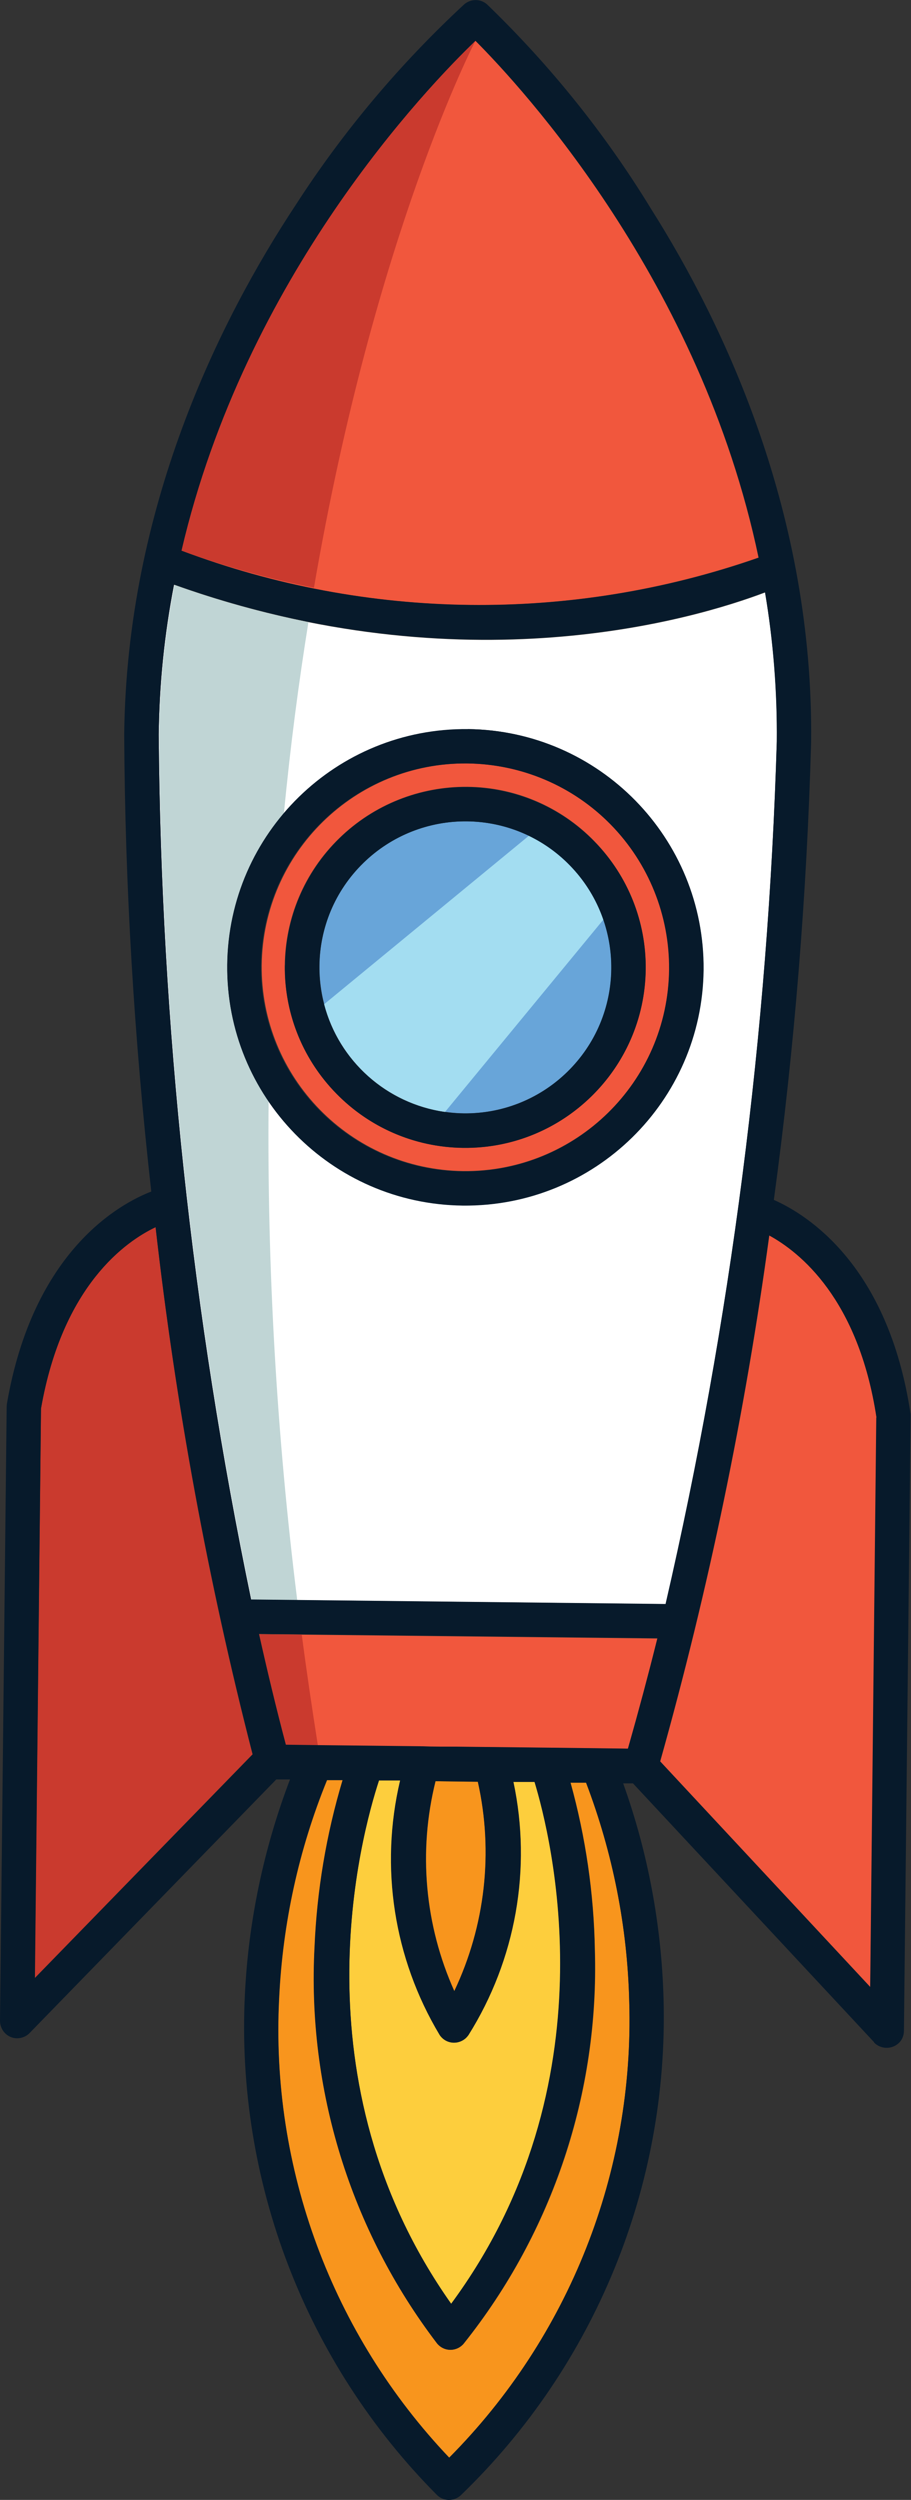 <?xml version="1.0" encoding="UTF-8"?><svg id="Layer_1" xmlns="http://www.w3.org/2000/svg" viewBox="0 0 46.43 127.38"><rect x="0" y="0" width="46.43" height="127.38" fill="#333333" stroke="none"/><defs><style>.cls-1{fill:#f8951d;}.cls-2{fill:#68a5d9;}.cls-3{fill:#f1573d;}.cls-4{fill:#fdce3d;}.cls-5{fill:#fff;}.cls-6{fill:#a3ddf1;}.cls-7{fill:#c0d5d5;}.cls-8{fill:#ca3a2e;}.cls-9{fill:#071a2b;}</style></defs><g id="Group_90"><path id="Path_287" class="cls-3" d="M21.54,88.99h.43s1.33,.02,1.33,.02l4.59,.05h0l2.59,.03h0l1.52,.02c.54-1.87,1.04-3.75,1.5-5.62l-20.31-.22c.42,1.88,.88,3.76,1.37,5.65l1.54,.02h0l5.42,.06h0Z"/><path id="Path_288" class="cls-1" d="M23.16,101.46c1.58-3.32,2-7.08,1.2-10.68l-2.16-.02c-.89,3.57-.55,7.34,.96,10.7Z"/><path id="Path_289" class="cls-1" d="M29.08,90.83c.77,2.78,1.19,5.65,1.24,8.53,.22,7.26-2.14,14.36-6.67,20.04-.3,.38-.85,.44-1.23,.14-.03-.02-.05-.05-.08-.07-.02-.02-.04-.05-.07-.08-4.4-5.78-6.61-12.93-6.23-20.18,.12-2.88,.6-5.74,1.43-8.5h-.8c-1.44,3.53-2.26,7.29-2.44,11.1-.45,8.66,2.69,17.13,8.67,23.42,6.12-6.16,9.43-14.55,9.17-23.23-.09-3.82-.84-7.59-2.2-11.16h-.8Z"/><path id="Path_290" class="cls-8" d="M7.93,62.53c-1.5,.71-4.74,2.95-5.84,9.24l-.32,29.02,11.1-11.4c-2.27-8.83-3.92-17.8-4.94-26.86Z"/><path id="Path_291" class="cls-3" d="M23.61,59.67c5.73,.06,10.43-4.54,10.5-10.27,.06-5.73-4.54-10.43-10.27-10.5-5.73-.06-10.43,4.54-10.5,10.27-.06,5.73,4.54,10.43,10.27,10.5Zm.21-19.58c2.44,.02,4.77,1.02,6.47,2.77h0c3.55,3.64,3.48,9.46-.16,13.01-3.63,3.55-9.46,3.48-13-.16-3.55-3.63-3.48-9.46,.16-13,1.74-1.7,4.09-2.64,6.52-2.62h0Z"/><path id="Path_292" class="cls-3" d="M44.36,101.25l.32-29.02c-.92-6.06-3.93-8.44-5.47-9.28-1.23,9.05-3.09,18.01-5.56,26.8l10.71,11.5Z"/><path id="Path_293" class="cls-5" d="M12.81,81.51l21.12,.23c3.32-14.43,5.22-29.15,5.66-43.95,.03-2.55-.17-5.09-.6-7.6-3.51,1.33-15.3,4.9-30.12-.39-.49,2.52-.75,5.08-.78,7.65,.12,14.81,1.7,29.57,4.71,44.06Zm11.04-44.36c6.7,.08,12.07,5.57,12,12.27-.08,6.7-5.57,12.07-12.27,12-6.7-.08-12.07-5.56-12-12.26,.08-6.7,5.57-12.07,12.27-12h0Z"/><path id="Path_294" class="cls-2" d="M23.64,56.73c4.11,.04,7.48-3.25,7.52-7.36,.02-1.97-.74-3.87-2.12-5.28h0c-2.87-2.94-7.58-2.99-10.52-.12-2.94,2.87-2.99,7.58-.11,10.52,1.38,1.41,3.26,2.21,5.24,2.24Z"/><path id="Path_295" class="cls-3" d="M38.66,28.42c-2.95-14.1-12.05-23.95-14.43-26.34-2.43,2.33-11.72,11.98-14.99,25.97,9.46,3.57,19.87,3.7,29.42,.36Z"/><path id="Path_296" class="cls-4" d="M19.32,90.72c-.91,2.77-4.36,15.3,3.68,26.67,8.27-11.2,5.1-23.8,4.25-26.59h-1.08c.94,4.42,.12,9.05-2.29,12.89-.27,.4-.81,.51-1.22,.24-.05-.03-.1-.07-.14-.12-.04-.04-.08-.09-.11-.14-2.33-3.89-3.05-8.54-2.01-12.95h-1.08Z"/><path id="Path_297" class="cls-8" d="M9.24,28.06c2.2,.8,4.46,1.43,6.76,1.89C19.1,11.9,24.23,2.08,24.23,2.08c-2.43,2.34-11.72,11.98-14.99,25.97Z"/><path id="Path_298" class="cls-7" d="M12.81,81.51l2.34,.03c-1.05-8.43-1.54-16.92-1.46-25.41-3.08-4.51-2.77-10.52,.78-14.68,.33-3.46,.76-6.71,1.25-9.75-2.32-.47-4.61-1.1-6.83-1.9-.49,2.52-.75,5.08-.78,7.65,.12,14.81,1.7,29.56,4.71,44.06Z"/><path id="Path_299" class="cls-8" d="M16.12,88.93h.08c-.3-1.91-.58-3.79-.82-5.64l-2.18-.02c.42,1.88,.88,3.76,1.37,5.65l1.55,.02Z"/><path id="Path_300" class="cls-6" d="M16.52,51.17c.76,2.9,3.19,5.06,6.16,5.49l8.07-9.8c-.36-1.04-.94-1.98-1.71-2.76h0c-.6-.62-1.31-1.13-2.09-1.51l-10.43,8.58Z"/><path id="Path_301" class="cls-9" d="M7.72,60.71c-1.59,.61-6.03,3-7.37,10.83,0,.05-.01,.09-.01,.14L0,102.97c0,.48,.38,.88,.86,.89,.24,0,.48-.09,.65-.27l12.57-12.92h.7c-1.34,3.52-2.12,7.23-2.3,10.98-.46,9.48,3.08,18.72,9.77,25.46h0c.34,.36,.89,.36,1.24,.03,0,0,0,0,.01-.01,6.83-6.59,10.57-15.75,10.32-25.24-.1-3.76-.79-7.48-2.06-11.02h.5s12.29,13.19,12.29,13.19v.02c.35,.35,.91,.35,1.26,.02,.17-.16,.26-.39,.26-.62l.34-31.28s0-.09,0-.14c-1.13-7.59-5.27-10.17-6.97-10.92,1.05-7.73,1.68-15.52,1.9-23.32,.13-11.57-4.36-21.17-8.16-27.18C30.85,6.82,28.04,3.33,24.83,.23c-.33-.3-.83-.3-1.17-.01-3.27,3.03-6.16,6.46-8.58,10.21-3.92,5.93-8.62,15.43-8.75,26.99,.04,7.78,.51,15.56,1.38,23.29Zm-5.63,11.06c1.1-6.29,4.34-8.53,5.84-9.24,1.03,9.06,2.68,18.03,4.95,26.86L1.78,100.79l.31-29.02Zm29.91,17.33l-1.52-.02h0l-2.59-.03h0l-4.59-.05h-1.33s-.43-.02-.43-.02h0l-5.42-.06h0l-1.55-.02c-.5-1.89-.95-3.77-1.37-5.65l20.31,.22c-.47,1.87-.97,3.74-1.5,5.61h0Zm-7.65,1.68c.81,3.59,.38,7.35-1.2,10.68-1.51-3.36-1.85-7.13-.96-10.7l2.16,.03Zm-3.96-.05c-1.04,4.41-.32,9.06,2.01,12.95,.03,.05,.07,.1,.11,.14,.34,.35,.89,.35,1.24,.02,.04-.04,.08-.09,.12-.14,2.41-3.84,3.23-8.47,2.29-12.91h1.08c.85,2.8,4.02,15.4-4.25,26.6-8.03-11.37-4.58-23.9-3.68-26.67h1.08Zm11.68,11.27c.26,8.67-3.06,17.07-9.18,23.23-5.98-6.29-9.11-14.75-8.67-23.42,.18-3.82,1-7.57,2.44-11.11h.8c-.83,2.77-1.31,5.63-1.43,8.51-.38,7.25,1.83,14.4,6.23,20.18,.02,.03,.04,.05,.07,.08,.34,.35,.89,.35,1.24,.01,.03-.02,.05-.05,.07-.08,4.52-5.68,6.88-12.79,6.67-20.04-.05-2.88-.47-5.75-1.24-8.53h.8c1.36,3.58,2.11,7.35,2.2,11.17h0Zm12.59-29.77l-.31,29.02-10.71-11.5c2.47-8.79,4.33-17.75,5.56-26.8,1.54,.84,4.55,3.21,5.47,9.28h0Zm-10.74,9.5l-21.12-.23c-3.01-14.5-4.59-29.26-4.71-44.07,.03-2.57,.29-5.13,.78-7.65,14.81,5.29,26.61,1.72,30.12,.39,.42,2.51,.62,5.05,.6,7.6-.44,14.8-2.34,29.53-5.67,43.96h0ZM24.24,2.08c2.38,2.39,11.48,12.24,14.43,26.34-9.54,3.33-19.96,3.21-29.42-.36C12.51,14.06,21.8,4.42,24.23,2.08h0Z"/><path id="Path_302" class="cls-9" d="M14.52,49.19c-.06,5.08,4.02,9.24,9.09,9.3s9.24-4.02,9.3-9.09c.03-2.44-.91-4.78-2.62-6.52h0c-3.55-3.64-9.37-3.7-13-.15-1.74,1.71-2.74,4.03-2.76,6.47h0Zm9.28-7.34c1.97,.02,3.86,.82,5.24,2.24h0c2.87,2.95,2.81,7.66-.13,10.53-2.94,2.87-7.65,2.81-10.52-.13-2.87-2.94-2.81-7.65,.13-10.52,1.41-1.38,3.31-2.14,5.28-2.12Z"/><path id="Path_303" class="cls-9" d="M23.85,37.15c-6.7-.07-12.2,5.3-12.27,12.01-.07,6.7,5.3,12.2,12.01,12.27,6.7,.07,12.2-5.3,12.27-12.01h0c.06-6.7-5.31-12.19-12.01-12.27Zm10.25,12.25c-.06,5.74-4.76,10.35-10.5,10.29-5.74-.06-10.35-4.76-10.3-10.5,.06-5.74,4.76-10.35,10.5-10.29,2.77,.03,5.41,1.15,7.34,3.13,1.92,1.97,2.98,4.61,2.96,7.36Z"/></g></svg>